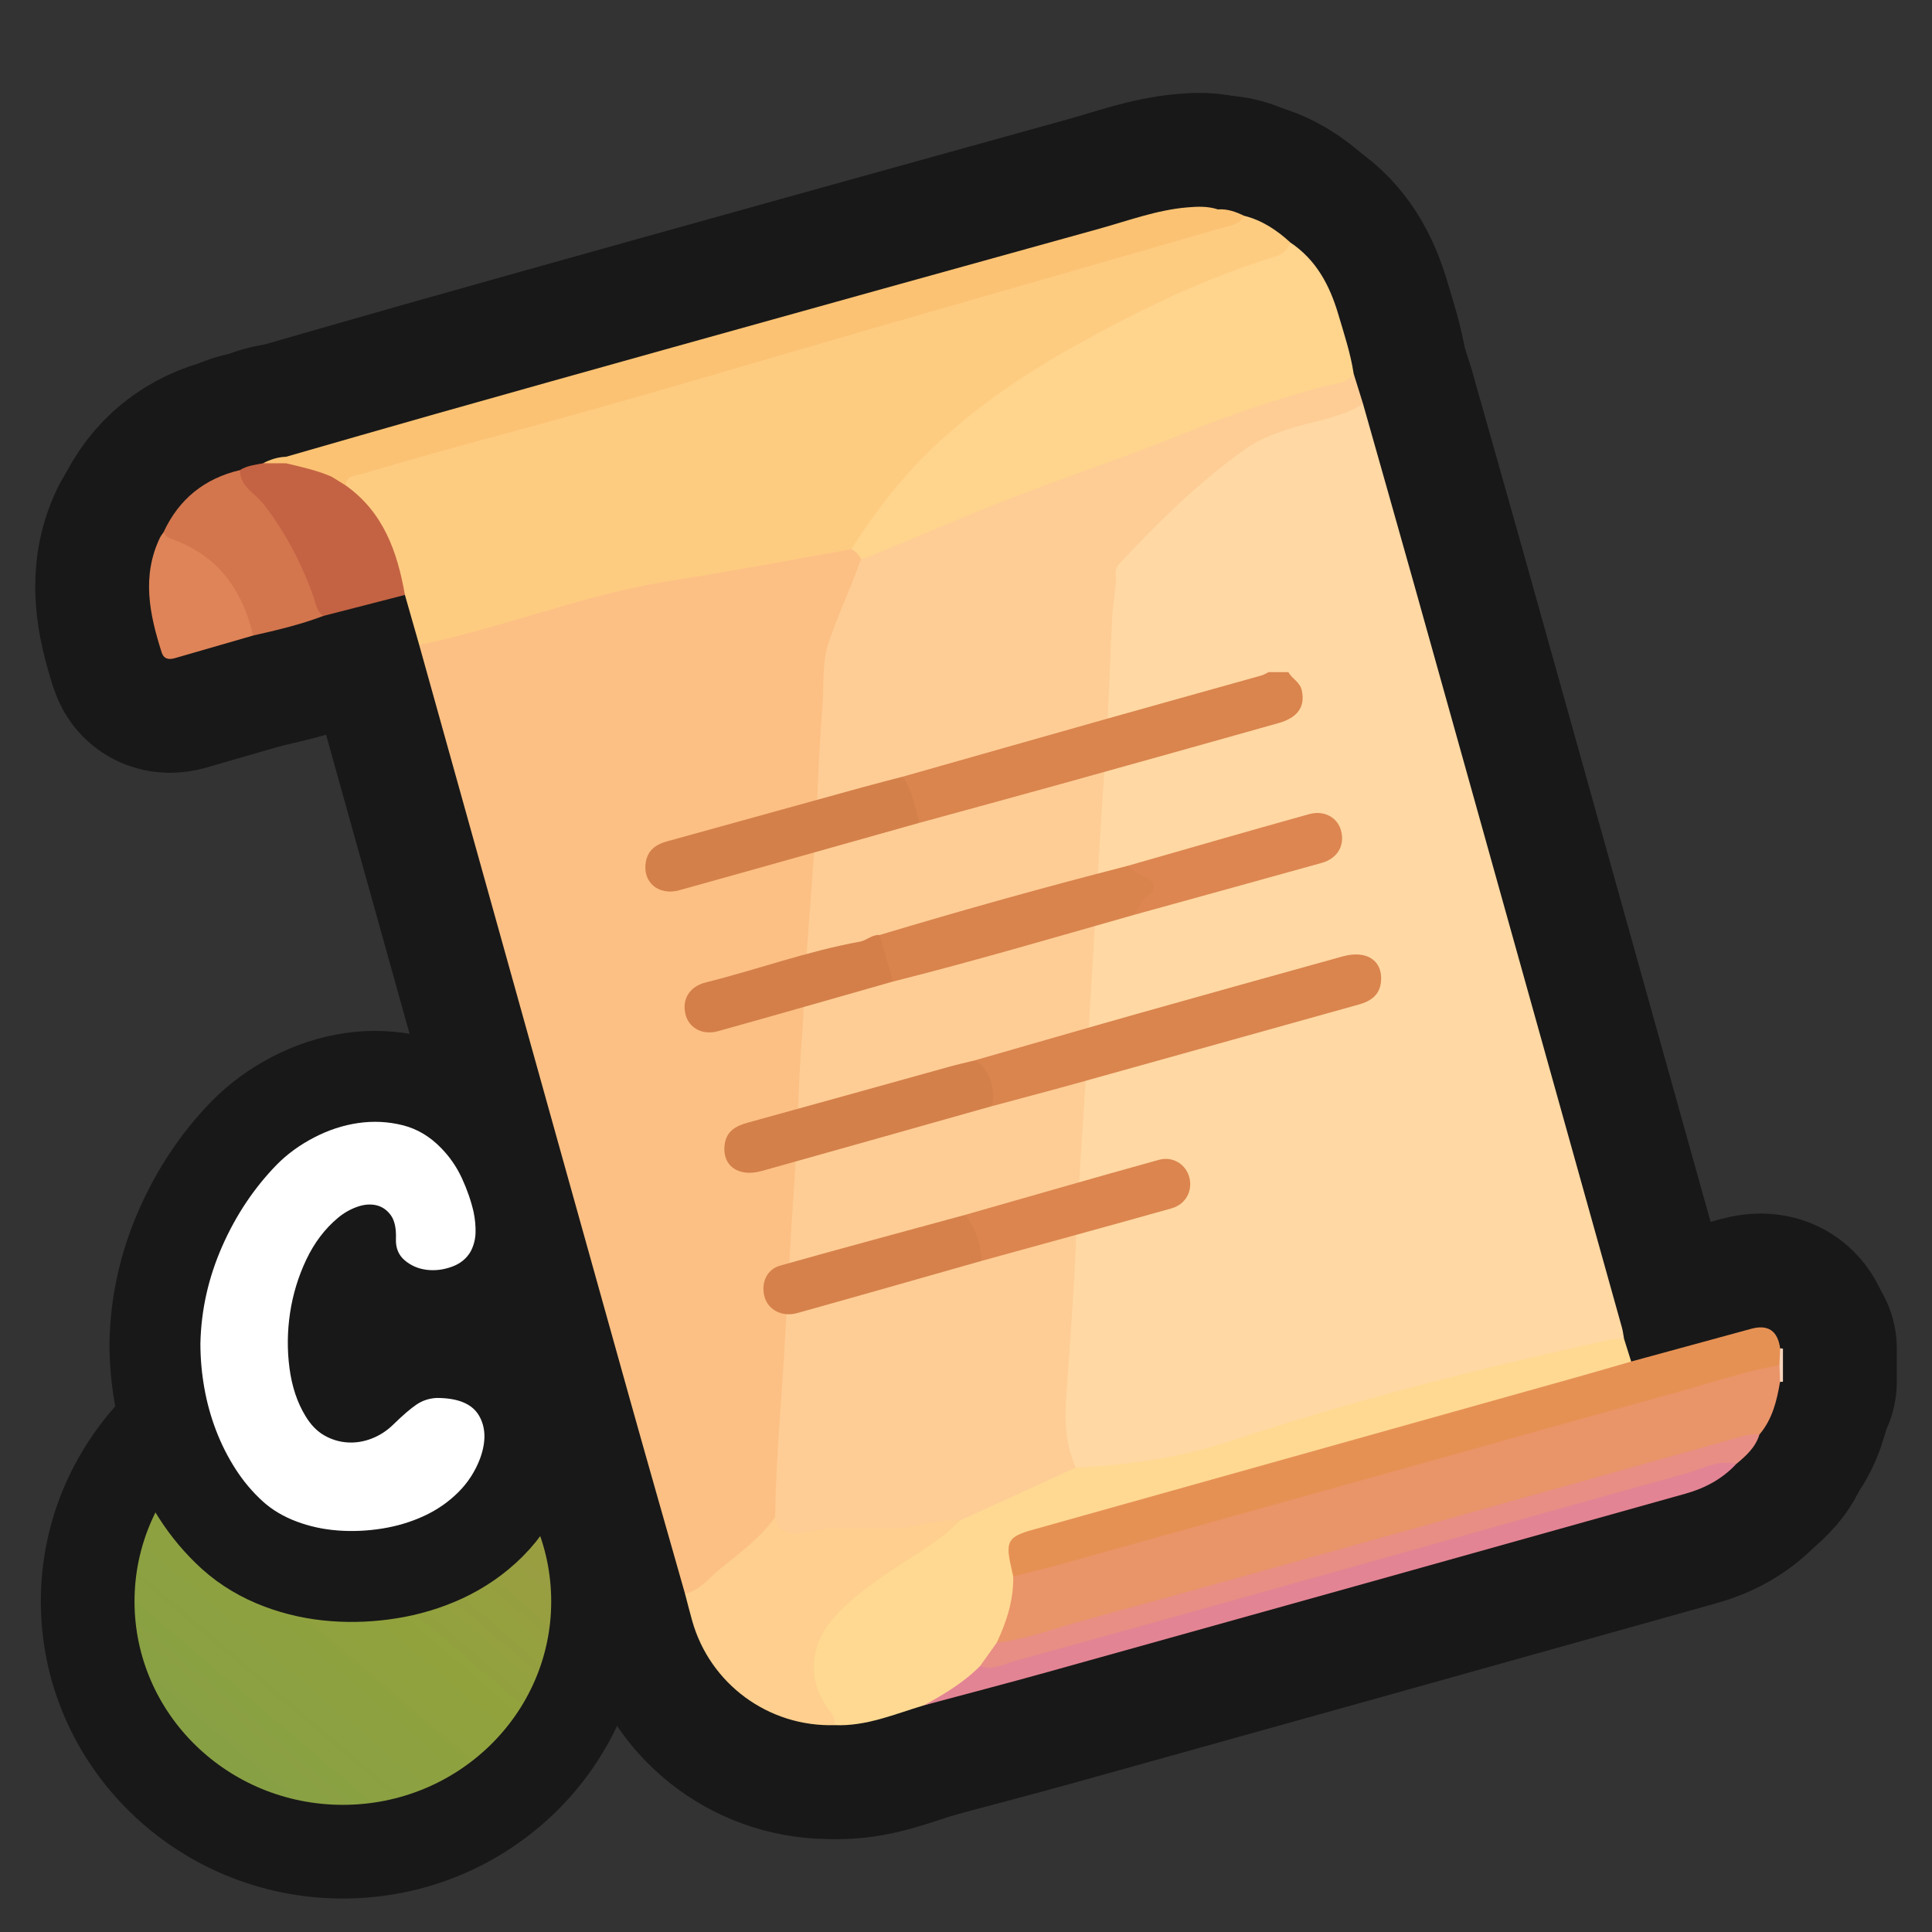 <?xml version="1.0" encoding="UTF-8"?>
<svg xmlns="http://www.w3.org/2000/svg" xmlns:xlink="http://www.w3.org/1999/xlink" viewBox="0 0 280 280">
  <rect x="0" y="0" width="280" height="280" fill="#333333" stroke="none"/>
  <defs>
    <linearGradient id="C4" x1="9.129" y1="279.615" x2="96.099" y2="177.714" gradientUnits="userSpaceOnUse">
      <stop offset="0" stop-color="#7e9e4c"/>
      <stop offset=".488" stop-color="#91a23d"/>
      <stop offset=".713" stop-color="#9d9c43"/>
      <stop offset="1" stop-color="#b4924e"/>
    </linearGradient>
  </defs>
  <g id="Genral_2" data-name="Genral 2">
    <a xlink:href="https://www.notion.so/dmmnotes/semantic-thought-2477648bf2934c578347c35b7291e8b9?pvs=4">
      <g>
        <g>
          <path d="M257.996,195.426c.137-.019.271-.008.403.033v4.788c-.141.014-.281.024-.422.031-.77-.654-.705-1.553-.721-2.43.01-.879-.051-1.782.74-2.422Z" fill="none" stroke="#181818" stroke-linecap="round" stroke-linejoin="round" stroke-width="33"/>
          <path d="M197.54,58.525c2.485,8.779,4.988,17.554,7.451,26.339,4.972,17.73,9.922,35.467,14.881,53.2,5.066,18.116,10.134,36.231,15.193,54.349.147.527.205,1.079.304,1.619-1.413,1.04-3.14,1.12-4.756,1.467-18.429,3.953-36.603,8.839-54.498,14.76-5.648,1.869-11.568,2.255-17.406,3.061-1.01.139-2.084.117-3.004-.528-1.427-1.675-1.764-3.721-1.891-5.805-.322-5.271.294-10.517.649-15.758.253-3.733.441-7.476.681-11.208.653-10.173,1.29-20.35,1.87-30.527.376-6.6.727-13.205,1.132-19.802.566-9.221,1.064-18.447,1.722-27.664.397-5.56.819-11.133.961-16.695.091-3.546,2.207-5.481,4.22-7.678,4.758-5.193,10.224-9.581,15.859-13.771.907-.675,1.86-1.226,2.933-1.581,4.238-1.402,8.665-2.189,12.794-3.949.302-.129.625-.005.904.172Z" fill="none" stroke="#181818" stroke-linecap="round" stroke-linejoin="round" stroke-width="33"/>
          <path d="M197.54,58.525c-3.34,2.128-7.287,2.495-10.942,3.697-2.2.723-4.21,1.504-6.151,2.881-6.627,4.703-12.354,10.347-17.885,16.232-.441.469-.934.925-.879,1.63.163,2.083-.37,4.107-.479,6.162-.368,6.897-.513,13.808-1.018,20.693-.575,7.832-.975,15.671-1.459,23.506-.489,7.915-.93,15.833-1.419,23.748-.498,8.074-1.093,16.14-1.434,24.226-.307,7.285-.923,14.556-1.391,21.834-.211,3.287.058,6.508,1.432,9.561.146.759-.468.954-.944,1.167-5.086,2.267-10.198,4.476-15.2,6.926-.283.139-.617.15-.937.184-4.335.588-8.655,1.322-13.043,1.348-3.246.019-6.473-.051-9.726.375-2.516.33-3.75-.814-4.401-2.996-.111-7.891.731-15.735,1.197-23.596.203-3.415.398-6.833.599-10.247.604-10.246,1.327-20.487,1.867-30.735.494-9.377,1.06-18.752,1.627-28.123.558-9.211,1.224-18.424,1.663-27.637.315-6.618,2.813-12.335,5.6-18.067.834-1.054,2.081-1.414,3.25-1.906,10.198-4.295,20.467-8.429,30.822-12.313,12.199-4.577,24.241-9.659,36.957-12.759.311-.076.619-.146.94-.145.452,1.451.903,2.902,1.355,4.354Z" fill="none" stroke="#181818" stroke-linecap="round" stroke-linejoin="round" stroke-width="33"/>
          <path d="M124.794,81.039c-1.438,4.028-3.268,7.898-4.657,11.959-1.042,3.048-.689,6.148-.927,9.168-.328,4.171-.542,8.394-.722,12.594-.38,8.855-1.21,17.69-1.804,26.537-.196,2.926-.185,5.854-.432,8.79-.571,6.792-.596,13.628-1.072,20.43-.58,8.303-1.002,16.612-1.489,24.918-.478,8.147-1.244,16.278-1.352,24.446-.422,1.392-1.209,2.486-2.314,3.475-2.544,2.276-5.229,4.379-7.821,6.593-.79.674-1.629,1.639-2.934,1.005-2.664-9.389-5.356-18.77-7.988-28.167-6.257-22.347-12.486-44.702-18.727-67.054-3.932-14.084-7.865-28.167-11.797-42.251.581-.747,1.445-.942,2.291-1.172,8.526-2.313,17.028-4.712,25.532-7.105,6.758-1.902,13.755-2.535,20.628-3.827,4.607-.866,9.208-1.814,13.89-2.255.983.267,1.837.653,1.694,1.915Z" fill="none" stroke="#181818" stroke-linecap="round" stroke-linejoin="round" stroke-width="33"/>
          <path d="M123.351,79.596c-8.621,1.518-17.22,3.181-25.868,4.518-11.463,1.772-22.28,5.953-33.492,8.643-1.073.257-2.154.485-3.231.726-.692-2.42-1.384-4.841-2.076-7.261-1.136-1.163-1.23-2.757-1.595-4.19-1.036-4.069-2.982-7.528-6.221-10.234-.49-.409-.938-.871-1.069-1.543.148-1.82,1.704-1.948,2.938-2.301,6.198-1.771,12.41-3.499,18.627-5.204,19.572-5.367,39.033-11.114,58.5-16.843,15.428-4.54,30.895-8.943,46.367-13.329,1.381-.392,2.698-.974,4.097-1.299,2.6.648,4.741,2.089,6.686,3.868.319,1.583-.764,2.239-1.944,2.512-5.324,1.232-10.228,3.62-15.108,5.883-4.655,2.159-9.355,4.302-13.805,6.951-4.031,2.399-8.068,4.757-11.869,7.513-6.742,4.889-12.697,10.552-17.455,17.427-1.03,1.488-1.799,3.212-3.48,4.162Z" fill="none" stroke="#181818" stroke-linecap="round" stroke-linejoin="round" stroke-width="33"/>
          <path d="M123.351,79.596c3.699-5.729,7.796-11.065,12.903-15.71,5.831-5.303,12.198-9.66,19.052-13.493,9.478-5.301,19.163-10.069,29.577-13.23,1.152-.35,1.716-1.033,2.13-2.016,3.735,2.499,5.697,6.197,6.928,10.357.847,2.861,1.797,5.7,2.243,8.667-1.074,1.587-2.952,1.435-4.464,1.853-6.882,1.903-13.617,4.143-20.24,6.849-8.044,3.287-16.327,5.984-24.431,9.132-7.095,2.757-14.084,5.787-21.124,8.689-.363.15-.754.23-1.132.343-.315-.647-.796-1.128-1.443-1.442Z" fill="none" stroke="#181818" stroke-linecap="round" stroke-linejoin="round" stroke-width="33"/>
          <path d="M139.154,220.356c5.587-2.554,11.175-5.108,16.762-7.661,7.705-.36,15.271-1.45,22.629-3.904,18.006-6.006,36.401-10.573,54.92-14.669.612-.135,1.269-.064,1.905-.09.344,1.097.688,2.194,1.033,3.29-.568,1.345-1.925,1.324-3.018,1.63-14.293,3.999-28.588,7.987-42.879,11.992-13.292,3.725-26.598,7.4-39.89,11.129-3.896,1.093-3.966,1.261-3.289,5.378.052.315.094.631.113.95.18,3.433-.872,6.57-2.316,9.612-.804,1.32-1.673,2.595-2.782,3.687-2.297,2.627-5.105,4.464-8.459,5.454-4.238,1.273-8.361,3.064-12.925,2.866-1.698-2.224-3.186-4.489-3.496-7.428-.493-4.67,1.914-7.867,5.057-10.746,3.48-3.187,7.595-5.494,11.479-8.117,1.7-1.148,3.169-2.66,5.155-3.373Z" fill="none" stroke="#181818" stroke-linecap="round" stroke-linejoin="round" stroke-width="33"/>
          <path d="M144.457,238.067c1.428-3.037,2.454-6.173,2.384-9.582.752-.793,1.764-1.066,2.762-1.342,26.597-7.364,53.164-14.839,79.751-22.241,8.453-2.353,16.903-4.714,25.354-7.074,1.054-.294,2.128-.841,3.184.017.028.811.057,1.622.085,2.433-.467,2.746-1.114,5.422-2.985,7.618-1.936,1.212-4.206,1.407-6.331,2.006-33.428,9.415-66.891,18.705-100.334,28.066-1.248.349-2.556,1.109-3.869.1Z" fill="none" stroke="#181818" stroke-linecap="round" stroke-linejoin="round" stroke-width="33"/>
          <path d="M257.891,197.845c-4.851.868-9.514,2.453-14.247,3.765-14.38,3.986-28.746,8.02-43.118,12.035-15.518,4.335-31.034,8.675-46.556,12.997-2.364.658-4.752,1.231-7.129,1.844-.119-.54-.24-1.081-.357-1.621-.765-3.514-.318-4.179,3.191-5.162,26.398-7.393,52.791-14.8,79.184-22.208,2.519-.707,5.028-1.447,7.542-2.171,5.796-1.581,11.592-3.165,17.389-4.743q3.679-1.002,4.205,2.847c-.035.806-.07,1.613-.104,2.419Z" fill="none" stroke="#181818" stroke-linecap="round" stroke-linejoin="round" stroke-width="33"/>
          <path d="M41.465,66.197c7.215-2.069,14.424-4.161,21.647-6.203,11.097-3.137,22.199-6.254,33.307-9.352,20.957-5.845,41.915-11.689,62.884-17.491,4.203-1.163,8.315-2.711,12.719-3.091,1.527-.132,3.015-.199,4.486.289.457,2.061-1.186,2.333-2.471,2.733-3.42,1.065-6.895,1.944-10.331,2.963-11.586,3.435-23.207,6.753-34.788,10.21-18.049,5.387-36.07,10.872-54.261,15.784-7.68,2.074-15.343,4.232-22.991,6.436-1.144.33-2.129,1.136-3.384,1.1-2.327-.68-4.764-1.037-6.904-2.291-.197-.38-.198-.745.086-1.087Z" fill="none" stroke="#181818" stroke-linecap="round" stroke-linejoin="round" stroke-width="33"/>
          <path d="M139.154,220.356c-3.092,3.148-6.984,5.197-10.571,7.661-2.944,2.024-5.8,4.093-8.11,6.896-2.966,3.599-3.375,8.247-.865,12.146.584.908,1.523,1.693,1.35,2.961-9.567.286-18.076-5.956-20.652-15.16-.363-1.297-.69-2.603-1.034-3.905,2.177-.419,3.414-2.229,4.983-3.496,2.873-2.321,5.886-4.525,8.085-7.577.353,2.689,2.901,2.485,4.188,2.186,4.886-1.135,9.804-.047,14.678-.69,2.644-.349,5.236-1.198,7.947-1.021Z" fill="none" stroke="#181818" stroke-linecap="round" stroke-linejoin="round" stroke-width="33"/>
          <path d="M144.457,238.067c4.36-.509,8.45-2.099,12.644-3.244,15.679-4.282,31.324-8.69,46.976-13.071,15.5-4.339,30.993-8.703,46.491-13.052,1.448-.406,2.879-.921,4.424-.803-.567,1.862-1.933,3.096-3.366,4.277-12.745,3.521-25.46,7.147-38.199,10.689-22.261,6.19-44.511,12.419-66.77,18.618-1.439.401-3.098,1.686-4.605-.04.802-1.124,1.604-2.248,2.405-3.372Z" fill="none" stroke="#181818" stroke-linecap="round" stroke-linejoin="round" stroke-width="33"/>
          <path d="M142.052,241.44c1.896.707,3.575-.326,5.266-.791,15.765-4.335,31.508-8.75,47.252-13.164,16.585-4.65,33.152-9.366,49.758-13.94,2.367-.652,4.654-2.072,7.298-1.37-2.007,2.161-4.539,3.509-7.311,4.287-30.824,8.652-61.659,17.265-92.498,25.865-5.963,1.663-11.955,3.221-17.933,4.828,2.933-1.605,5.795-3.311,8.169-5.714Z" fill="none" stroke="#181818" stroke-linecap="round" stroke-linejoin="round" stroke-width="33"/>
          <path d="M41.465,67.142c2.243.538,4.501,1.024,6.628,1.956.815.193,1.561.497,2.02,1.26,5.461,3.882,7.48,9.622,8.571,15.863-3.939,1.015-7.878,2.029-11.818,3.044-1.334.083-1.46-1.046-1.734-1.871-2.086-6.289-5.285-11.909-9.832-16.752-.648-.69-1.335-1.466-.537-2.51,1.022-.651,2.207-.756,3.352-.992,1.117-.199,2.233-.677,3.35.002Z" fill="none" stroke="#181818" stroke-linecap="round" stroke-linejoin="round" stroke-width="33"/>
          <path d="M34.763,68.133c.021,2.396,2.222,3.374,3.427,4.923,3.163,4.065,5.468,8.504,7.2,13.306.366,1.015.423,2.224,1.476,2.903-3.307,1.256-6.737,2.067-10.179,2.841-1.125-1.207-1.297-2.867-2.026-4.269-2.124-4.085-4.96-7.358-9.421-8.985-.76-.277-1.786-.47-1.538-1.717,2.221-4.801,5.922-7.784,11.06-9.002Z" fill="none" stroke="#181818" stroke-linecap="round" stroke-linejoin="round" stroke-width="33"/>
          <path d="M23.703,77.135c.299.761.99.901,1.669,1.162,6.383,2.452,9.805,7.354,11.316,13.809-3.786,1.096-7.571,2.196-11.36,3.283-.853.245-1.589.139-1.902-.846-1.757-5.522-2.923-11.054-.233-16.637.133-.275.339-.515.511-.772Z" fill="none" stroke="#181818" stroke-linecap="round" stroke-linejoin="round" stroke-width="33"/>
          <path d="M50.112,70.359c-.673-.42-1.346-.84-2.02-1.26,15.664-4.396,31.369-8.652,46.977-13.238,10.036-2.949,20.03-6.069,30.051-9.067,11.085-3.317,22.079-6.964,33.314-9.791,5.379-1.354,10.653-3.125,15.984-4.676,1.07-.311,1.935-.744,2.089-1.977,1.375-.109,2.611.355,3.819.93-.7,1.293-2.084,1.424-3.259,1.764-16.377,4.74-32.773,9.412-49.154,14.14-18.893,5.454-37.718,11.14-56.719,16.218-6.281,1.679-12.531,3.472-18.772,5.293-.884.258-2.206.199-2.311,1.663Z" fill="none" stroke="#181818" stroke-linecap="round" stroke-linejoin="round" stroke-width="33"/>
          <path d="M41.465,67.142c-1.117-0-2.233-.001-3.35-.001,1.051-.547,2.156-.904,3.35-.944-0.0.315-0.0.63-0.0.945Z" fill="none" stroke="#181818" stroke-linecap="round" stroke-linejoin="round" stroke-width="33"/>
          <g>
            <path d="M186.728,97.411c.502.969,1.659,1.414,1.928,2.612.53,2.362-.522,3.973-3.395,4.782-10.457,2.947-20.919,5.875-31.386,8.785-6.872,1.911-13.757,3.778-20.636,5.664-1.447-1.997-2.053-4.299-2.429-6.684,9.953-2.825,19.904-5.661,29.861-8.471,7.38-2.083,14.77-4.129,22.152-6.204.363-.102.694-.32,1.04-.484.955 0,1.91 0,2.865 0Z" fill="none" stroke="#181818" stroke-linecap="round" stroke-linejoin="round" stroke-width="33"/>
            <path d="M141.282,153.673c8.07-2.314,16.132-4.654,24.211-6.935,9.693-2.737,19.398-5.43,29.102-8.129,3.458-.962,5.822.591,5.552,3.624-.174,1.958-1.448,2.856-3.203,3.345-13.676,3.81-27.345,7.646-41.022,11.453-4.044,1.126-8.105,2.187-12.159,3.278-.586-2.302-.721-4.772-2.481-6.635Z" fill="none" stroke="#181818" stroke-linecap="round" stroke-linejoin="round" stroke-width="33"/>
            <path d="M130.81,112.569c1.442,1.999,1.769,4.402,2.429,6.684-11.587,3.258-23.169,6.538-34.766,9.76-3.074.854-5.416-1.2-4.868-4.138.318-1.706,1.496-2.507,3.066-2.94,9.476-2.614,18.948-5.247,28.423-7.863,1.899-.524,3.81-1.004,5.715-1.504Z" fill="none" stroke="#181818" stroke-linecap="round" stroke-linejoin="round" stroke-width="33"/>
            <path d="M141.282,153.673c1.909.909,3.162,4.26,2.481,6.635-11.116,3.136-22.227,6.288-33.35,9.396-3.401.95-5.771-.747-5.398-3.78.24-1.951,1.577-2.734,3.331-3.215,9.771-2.681,19.526-5.419,29.289-8.127,1.207-.335,2.431-.607,3.647-.908Z" fill="none" stroke="#181818" stroke-linecap="round" stroke-linejoin="round" stroke-width="33"/>
            <path d="M164.301,132.602c-11.605,3.292-23.176,6.709-34.878,9.65-1.744-1.934-2.152-4.251-1.934-6.747,11.863-3.559,23.787-6.903,35.786-9.976,1.29-.147,2.255.668,3.232,1.248,1.325.788,1.492,2.378.371,3.407-.868.797-1.477,1.873-2.577,2.418Z" fill="none" stroke="#181818" stroke-linecap="round" stroke-linejoin="round" stroke-width="33"/>
            <path d="M139.899,176.06c9.351-2.667,18.69-5.375,28.062-7.968,2.072-.573,3.968.713,4.421,2.602.469,1.952-.549,3.857-2.618,4.438-9.139,2.569-18.298,5.067-27.45,7.59-1.102-2.114-1.856-4.353-2.415-6.663Z" fill="none" stroke="#181818" stroke-linecap="round" stroke-linejoin="round" stroke-width="33"/>
            <path d="M139.899,176.06c1.558,1.948,2.185,4.234,2.415,6.663-8.932,2.534-17.856,5.095-26.8,7.584-2.14.596-4.112-.445-4.669-2.225-.627-2.003.202-4.09,2.205-4.656,8.931-2.522,17.896-4.922,26.849-7.366Z" fill="none" stroke="#181818" stroke-linecap="round" stroke-linejoin="round" stroke-width="33"/>
            <path d="M164.301,132.602c.723-.973.949-2.183,2.234-2.912,1.266-.719.618-2.175-.457-2.517-1.125-.358-1.844-1.154-2.804-1.644,8.823-2.523,17.635-5.083,26.476-7.542,2.168-.603,4.079.509,4.589,2.334.608,2.178-.464,4.09-2.8,4.742-9.073,2.535-18.158,5.029-27.238,7.539Z" fill="none" stroke="#181818" stroke-linecap="round" stroke-linejoin="round" stroke-width="33"/>
            <path d="M127.488,135.505c.645,2.249,1.289,4.498,1.934,6.747-8.45,2.404-16.892,4.838-25.356,7.193-2.269.631-4.21-.461-4.71-2.404-.557-2.159.525-4.06,2.92-4.658,7.482-1.867,14.748-4.54,22.363-5.916.961-.174,1.756-1.045,2.85-.963Z" fill="none" stroke="#181818" stroke-linecap="round" stroke-linejoin="round" stroke-width="33"/>
          </g>
        </g>
        <g>
          <path d="M257.996,195.426c.137-.019.271-.008.403.033v4.788c-.141.014-.281.024-.422.031-.77-.654-.705-1.553-.721-2.43.01-.879-.051-1.782.74-2.422Z" fill="#f6d4bc" stroke-width="0"/>
          <path d="M197.54,58.525c2.485,8.779,4.988,17.554,7.451,26.339,4.972,17.73,9.922,35.467,14.881,53.2,5.066,18.116,10.134,36.231,15.193,54.349.147.527.205,1.079.304,1.619-1.413,1.04-3.14,1.12-4.756,1.467-18.429,3.953-36.603,8.839-54.498,14.76-5.648,1.869-11.568,2.255-17.406,3.061-1.01.139-2.084.117-3.004-.528-1.427-1.675-1.764-3.721-1.891-5.805-.322-5.271.294-10.517.649-15.758.253-3.733.441-7.476.681-11.208.653-10.173,1.29-20.35,1.87-30.527.376-6.6.727-13.205,1.132-19.802.566-9.221,1.064-18.447,1.722-27.664.397-5.56.819-11.133.961-16.695.091-3.546,2.207-5.481,4.22-7.678,4.758-5.193,10.224-9.581,15.859-13.771.907-.675,1.86-1.226,2.933-1.581,4.238-1.402,8.665-2.189,12.794-3.949.302-.129.625-.005.904.172Z" fill="#ffd8a3" stroke-width="0"/>
          <path d="M197.54,58.525c-3.34,2.128-7.287,2.495-10.942,3.697-2.2.723-4.21,1.504-6.151,2.881-6.627,4.703-12.354,10.347-17.885,16.232-.441.469-.934.925-.879,1.63.163,2.083-.37,4.107-.479,6.162-.368,6.897-.513,13.808-1.018,20.693-.575,7.832-.975,15.671-1.459,23.506-.489,7.915-.93,15.833-1.419,23.748-.498,8.074-1.093,16.14-1.434,24.226-.307,7.285-.923,14.556-1.391,21.834-.211,3.287.058,6.508,1.432,9.561.146.759-.468.954-.944,1.167-5.086,2.267-10.198,4.476-15.2,6.926-.283.139-.617.15-.937.184-4.335.588-8.655,1.322-13.043,1.348-3.246.019-6.473-.051-9.726.375-2.516.33-3.75-.814-4.401-2.996-.111-7.891.731-15.735,1.197-23.596.203-3.415.398-6.833.599-10.247.604-10.246,1.327-20.487,1.867-30.735.494-9.377,1.06-18.752,1.627-28.123.558-9.211,1.224-18.424,1.663-27.637.315-6.618,2.813-12.335,5.6-18.067.834-1.054,2.081-1.414,3.25-1.906,10.198-4.295,20.467-8.429,30.822-12.313,12.199-4.577,24.241-9.659,36.957-12.759.311-.076.619-.146.94-.145.452,1.451.903,2.902,1.355,4.354Z" fill="#fecd95" stroke-width="0"/>
          <path d="M124.794,81.039c-1.438,4.028-3.268,7.898-4.657,11.959-1.042,3.048-.689,6.148-.927,9.168-.328,4.171-.542,8.394-.722,12.594-.38,8.855-1.21,17.69-1.804,26.537-.196,2.926-.185,5.854-.432,8.79-.571,6.792-.596,13.628-1.072,20.43-.58,8.303-1.002,16.612-1.489,24.918-.478,8.147-1.244,16.278-1.352,24.446-.422,1.392-1.209,2.486-2.314,3.475-2.544,2.276-5.229,4.379-7.821,6.593-.79.674-1.629,1.639-2.934,1.005-2.664-9.389-5.356-18.77-7.988-28.167-6.257-22.347-12.486-44.702-18.727-67.054-3.932-14.084-7.865-28.167-11.797-42.251.581-.747,1.445-.942,2.291-1.172,8.526-2.313,17.028-4.712,25.532-7.105,6.758-1.902,13.755-2.535,20.628-3.827,4.607-.866,9.208-1.814,13.89-2.255.983.267,1.837.653,1.694,1.915Z" fill="#fcc084" stroke-width="0"/>
          <path d="M123.351,79.596c-8.621,1.518-17.22,3.181-25.868,4.518-11.463,1.772-22.28,5.953-33.492,8.643-1.073.257-2.154.485-3.231.726-.692-2.42-1.384-4.841-2.076-7.261-1.136-1.163-1.23-2.757-1.595-4.19-1.036-4.069-2.982-7.528-6.221-10.234-.49-.409-.938-.871-1.069-1.543.148-1.82,1.704-1.948,2.938-2.301,6.198-1.771,12.41-3.499,18.627-5.204,19.572-5.367,39.033-11.114,58.5-16.843,15.428-4.54,30.895-8.943,46.367-13.329,1.381-.392,2.698-.974,4.097-1.299,2.6.648,4.741,2.089,6.686,3.868.319,1.583-.764,2.239-1.944,2.512-5.324,1.232-10.228,3.62-15.108,5.883-4.655,2.159-9.355,4.302-13.805,6.951-4.031,2.399-8.068,4.757-11.869,7.513-6.742,4.889-12.697,10.552-17.455,17.427-1.03,1.488-1.799,3.212-3.48,4.162Z" fill="#fecc81" stroke-width="0"/>
          <path d="M123.351,79.596c3.699-5.729,7.796-11.065,12.903-15.71,5.831-5.303,12.198-9.66,19.052-13.493,9.478-5.301,19.163-10.069,29.577-13.23,1.152-.35,1.716-1.033,2.13-2.016,3.735,2.499,5.697,6.197,6.928,10.357.847,2.861,1.797,5.7,2.243,8.667-1.074,1.587-2.952,1.435-4.464,1.853-6.882,1.903-13.617,4.143-20.24,6.849-8.044,3.287-16.327,5.984-24.431,9.132-7.095,2.757-14.084,5.787-21.124,8.689-.363.15-.754.23-1.132.343-.315-.647-.796-1.128-1.443-1.442Z" fill="#ffd48d" stroke-width="0"/>
          <path d="M139.154,220.356c5.587-2.554,11.175-5.108,16.762-7.661,7.705-.36,15.271-1.45,22.629-3.904,18.006-6.006,36.401-10.573,54.92-14.669.612-.135,1.269-.064,1.905-.09.344,1.097.688,2.194,1.033,3.29-.568,1.345-1.925,1.324-3.018,1.63-14.293,3.999-28.588,7.987-42.879,11.992-13.292,3.725-26.598,7.4-39.89,11.129-3.896,1.093-3.966,1.261-3.289,5.378.052.315.094.631.113.95.18,3.433-.872,6.57-2.316,9.612-.804,1.32-1.673,2.595-2.782,3.687-2.297,2.627-5.105,4.464-8.459,5.454-4.238,1.273-8.361,3.064-12.925,2.866-1.698-2.224-3.186-4.489-3.496-7.428-.493-4.67,1.914-7.867,5.057-10.746,3.48-3.187,7.595-5.494,11.479-8.117,1.7-1.148,3.169-2.66,5.155-3.373Z" fill="#ffd992" stroke-width="0"/>
          <path d="M144.457,238.067c1.428-3.037,2.454-6.173,2.384-9.582.752-.793,1.764-1.066,2.762-1.342,26.597-7.364,53.164-14.839,79.751-22.241,8.453-2.353,16.903-4.714,25.354-7.074,1.054-.294,2.128-.841,3.184.017.028.811.057,1.622.085,2.433-.467,2.746-1.114,5.422-2.985,7.618-1.936,1.212-4.206,1.407-6.331,2.006-33.428,9.415-66.891,18.705-100.334,28.066-1.248.349-2.556,1.109-3.869.1Z" fill="#ea9469" stroke-width="0"/>
          <path d="M257.891,197.845c-4.851.868-9.514,2.453-14.247,3.765-14.38,3.986-28.746,8.02-43.118,12.035-15.518,4.335-31.034,8.675-46.556,12.997-2.364.658-4.752,1.231-7.129,1.844-.119-.54-.24-1.081-.357-1.621-.765-3.514-.318-4.179,3.191-5.162,26.398-7.393,52.791-14.8,79.184-22.208,2.519-.707,5.028-1.447,7.542-2.171,5.796-1.581,11.592-3.165,17.389-4.743q3.679-1.002,4.205,2.847c-.035.806-.07,1.613-.104,2.419Z" fill="#e69154" stroke-width="0"/>
          <path d="M41.465,66.197c7.215-2.069,14.424-4.161,21.647-6.203,11.097-3.137,22.199-6.254,33.307-9.352,20.957-5.845,41.915-11.689,62.884-17.491,4.203-1.163,8.315-2.711,12.719-3.091,1.527-.132,3.015-.199,4.486.289.457,2.061-1.186,2.333-2.471,2.733-3.42,1.065-6.895,1.944-10.331,2.963-11.586,3.435-23.207,6.753-34.788,10.21-18.049,5.387-36.07,10.872-54.261,15.784-7.68,2.074-15.343,4.232-22.991,6.436-1.144.33-2.129,1.136-3.384,1.1-2.327-.68-4.764-1.037-6.904-2.291-.197-.38-.198-.745.086-1.087Z" fill="#fbc273" stroke-width="0"/>
          <path d="M139.154,220.356c-3.092,3.148-6.984,5.197-10.571,7.661-2.944,2.024-5.8,4.093-8.11,6.896-2.966,3.599-3.375,8.247-.865,12.146.584.908,1.523,1.693,1.35,2.961-9.567.286-18.076-5.956-20.652-15.16-.363-1.297-.69-2.603-1.034-3.905,2.177-.419,3.414-2.229,4.983-3.496,2.873-2.321,5.886-4.525,8.085-7.577.353,2.689,2.901,2.485,4.188,2.186,4.886-1.135,9.804-.047,14.678-.69,2.644-.349,5.236-1.198,7.947-1.021Z" fill="#fecf8e" stroke-width="0"/>
          <path d="M144.457,238.067c4.36-.509,8.45-2.099,12.644-3.244,15.679-4.282,31.324-8.69,46.976-13.071,15.5-4.339,30.993-8.703,46.491-13.052,1.448-.406,2.879-.921,4.424-.803-.567,1.862-1.933,3.096-3.366,4.277-12.745,3.521-25.46,7.147-38.199,10.689-22.261,6.19-44.511,12.419-66.77,18.618-1.439.401-3.098,1.686-4.605-.04.802-1.124,1.604-2.248,2.405-3.372Z" fill="#e88e84" stroke-width="0"/>
          <path d="M142.052,241.44c1.896.707,3.575-.326,5.266-.791,15.765-4.335,31.508-8.75,47.252-13.164,16.585-4.65,33.152-9.366,49.758-13.94,2.367-.652,4.654-2.072,7.298-1.37-2.007,2.161-4.539,3.509-7.311,4.287-30.824,8.652-61.659,17.265-92.498,25.865-5.963,1.663-11.955,3.221-17.933,4.828,2.933-1.605,5.795-3.311,8.169-5.714Z" fill="#e38494" stroke-width="0"/>
          <path d="M41.465,67.142c2.243.538,4.501,1.024,6.628,1.956.815.193,1.561.497,2.02,1.26,5.461,3.882,7.48,9.622,8.571,15.863-3.939,1.015-7.878,2.029-11.818,3.044-1.334.083-1.46-1.046-1.734-1.871-2.086-6.289-5.285-11.909-9.832-16.752-.648-.69-1.335-1.466-.537-2.51,1.022-.651,2.207-.756,3.352-.992,1.117-.199,2.233-.677,3.35.002Z" fill="#c46343" stroke-width="0"/>
          <path d="M34.763,68.133c.021,2.396,2.222,3.374,3.427,4.923,3.163,4.065,5.468,8.504,7.2,13.306.366,1.015.423,2.224,1.476,2.903-3.307,1.256-6.737,2.067-10.179,2.841-1.125-1.207-1.297-2.867-2.026-4.269-2.124-4.085-4.96-7.358-9.421-8.985-.76-.277-1.786-.47-1.538-1.717,2.221-4.801,5.922-7.784,11.06-9.002Z" fill="#d3764e" stroke-width="0"/>
          <path d="M23.703,77.135c.299.761.99.901,1.669,1.162,6.383,2.452,9.805,7.354,11.316,13.809-3.786,1.096-7.571,2.196-11.36,3.283-.853.245-1.589.139-1.902-.846-1.757-5.522-2.923-11.054-.233-16.637.133-.275.339-.515.511-.772Z" fill="#df8458" stroke-width="0"/>
          <path d="M50.112,70.359c-.673-.42-1.346-.84-2.02-1.26,15.664-4.396,31.369-8.652,46.977-13.238,10.036-2.949,20.03-6.069,30.051-9.067,11.085-3.317,22.079-6.964,33.314-9.791,5.379-1.354,10.653-3.125,15.984-4.676,1.07-.311,1.935-.744,2.089-1.977,1.375-.109,2.611.355,3.819.93-.7,1.293-2.084,1.424-3.259,1.764-16.377,4.74-32.773,9.412-49.154,14.14-18.893,5.454-37.718,11.14-56.719,16.218-6.281,1.679-12.531,3.472-18.772,5.293-.884.258-2.206.199-2.311,1.663Z" fill="#fbc274" stroke-width="0"/>
          <path d="M41.465,67.142c-1.117-0-2.233-.001-3.35-.001,1.051-.547,2.156-.904,3.35-.944-0.0.315-0.0.63-0.0.945Z" fill="#fbc274" stroke-width="0"/>
          <g>
            <path d="M186.728,97.411c.502.969,1.659,1.414,1.928,2.612.53,2.362-.522,3.973-3.395,4.782-10.457,2.947-20.919,5.875-31.386,8.785-6.872,1.911-13.757,3.778-20.636,5.664-1.447-1.997-2.053-4.299-2.429-6.684,9.953-2.825,19.904-5.661,29.861-8.471,7.38-2.083,14.77-4.129,22.152-6.204.363-.102.694-.32,1.04-.484.955 0,1.91 0,2.865 0Z" fill="#da844e" stroke-width="0"/>
            <path d="M141.282,153.673c8.07-2.314,16.132-4.654,24.211-6.935,9.693-2.737,19.398-5.43,29.102-8.129,3.458-.962,5.822.591,5.552,3.624-.174,1.958-1.448,2.856-3.203,3.345-13.676,3.81-27.345,7.646-41.022,11.453-4.044,1.126-8.105,2.187-12.159,3.278-.586-2.302-.721-4.772-2.481-6.635Z" fill="#da844e" stroke-width="0"/>
            <path d="M130.81,112.569c1.442,1.999,1.769,4.402,2.429,6.684-11.587,3.258-23.169,6.538-34.766,9.76-3.074.854-5.416-1.2-4.868-4.138.318-1.706,1.496-2.507,3.066-2.94,9.476-2.614,18.948-5.247,28.423-7.863,1.899-.524,3.81-1.004,5.715-1.504Z" fill="#d4804a" stroke-width="0"/>
            <path d="M141.282,153.673c1.909.909,3.162,4.26,2.481,6.635-11.116,3.136-22.227,6.288-33.35,9.396-3.401.95-5.771-.747-5.398-3.78.24-1.951,1.577-2.734,3.331-3.215,9.771-2.681,19.526-5.419,29.289-8.127,1.207-.335,2.431-.607,3.647-.908Z" fill="#d4804a" stroke-width="0"/>
            <path d="M164.301,132.602c-11.605,3.292-23.176,6.709-34.878,9.65-1.744-1.934-2.152-4.251-1.934-6.747,11.863-3.559,23.787-6.903,35.786-9.976,1.29-.147,2.255.668,3.232,1.248,1.325.788,1.492,2.378.371,3.407-.868.797-1.477,1.873-2.577,2.418Z" fill="#d9834d" stroke-width="0"/>
            <path d="M139.899,176.06c9.351-2.667,18.69-5.375,28.062-7.968,2.072-.573,3.968.713,4.421,2.602.469,1.952-.549,3.857-2.618,4.438-9.139,2.569-18.298,5.067-27.45,7.59-1.102-2.114-1.856-4.353-2.415-6.663Z" fill="#dc854f" stroke-width="0"/>
            <path d="M139.899,176.06c1.558,1.948,2.185,4.234,2.415,6.663-8.932,2.534-17.856,5.095-26.8,7.584-2.14.596-4.112-.445-4.669-2.225-.627-2.003.202-4.09,2.205-4.656,8.931-2.522,17.896-4.922,26.849-7.366Z" fill="#d6814b" stroke-width="0"/>
            <path d="M164.301,132.602c.723-.973.949-2.183,2.234-2.912,1.266-.719.618-2.175-.457-2.517-1.125-.358-1.844-1.154-2.804-1.644,8.823-2.523,17.635-5.083,26.476-7.542,2.168-.603,4.079.509,4.589,2.334.608,2.178-.464,4.09-2.8,4.742-9.073,2.535-18.158,5.029-27.238,7.539Z" fill="#dd8651" stroke-width="0"/>
            <path d="M127.488,135.505c.645,2.249,1.289,4.498,1.934,6.747-8.45,2.404-16.892,4.838-25.356,7.193-2.269.631-4.21-.461-4.71-2.404-.557-2.159.525-4.06,2.92-4.658,7.482-1.867,14.748-4.54,22.363-5.916.961-.174,1.756-1.045,2.85-.963Z" fill="#d47f4a" stroke-width="0"/>
          </g>
        </g>
      </g>
    </a>
  </g>
  <g id="Pattern">
    <a xlink:href="https://www.notion.so/dmmnotes/Type-C-162696deae144fea8a7d2776d67b5fc9?pvs=4">
      <g id="C">
        <path d="M49.689,268.359c-20.393,0-36.982-16.27-36.982-36.269,0-19.998,16.59-36.268,36.982-36.268s36.982,16.27,36.982,36.268c0,19.999-16.59,36.269-36.982,36.269Z" fill="url(#C4)" stroke-width="0"/>
        <path d="M49.69,202.611c16.676,0,30.195,13.199,30.195,29.48,0,16.281-13.519,29.48-30.194,29.48-16.676,0-30.195-13.199-30.195-29.48,0-16.281,13.519-29.48,30.194-29.48M49.69,189.034h-0c-24.135 0-43.771,19.315-43.771,43.057s19.636,43.057,43.771,43.057c24.136-0,43.771-19.315,43.771-43.057,0-23.742-19.636-43.057-43.771-43.057h0Z" fill="#181818" stroke-width="0"/>
      </g>
    </a>
    <a xlink:href="https://www.notion.so/dmmnotes/Type-C-162696deae144fea8a7d2776d67b5fc9?pvs=4">
      <g>
        <path d="M57.383,179.521c.053-1.528-.202-2.675-.77-3.439-.566-.763-1.282-1.237-2.146-1.423-.864-.184-1.795-.091-2.793.277-1,.369-1.903.896-2.713,1.58-1.89,1.581-3.414,3.598-4.574,6.048-1.162,2.45-1.943,5.02-2.349,7.708-.404,2.688-.433,5.362-.081,8.023.351,2.661,1.12,4.968,2.308,6.917.756,1.265,1.66,2.201,2.713,2.806,1.053.607,2.172.949,3.36,1.028,1.187.079,2.36-.105,3.521-.554,1.16-.447,2.199-1.119,3.117-2.016,1.403-1.37,2.537-2.345,3.4-2.925.863-.579,1.835-.896,2.915-.948,3.077,0,5.114.843,6.113,2.529.998,1.688,1.065,3.742.202,6.166-.702,1.897-1.769,3.558-3.198,4.98-1.431,1.423-3.091,2.568-4.979,3.438-1.89.869-3.914,1.476-6.072,1.818-2.159.342-4.291.435-6.396.276s-4.103-.593-5.991-1.305c-1.891-.711-3.51-1.672-4.858-2.885-1.512-1.37-2.834-2.938-3.968-4.704-1.133-1.765-2.078-3.636-2.833-5.612-.757-1.977-1.324-4.031-1.701-6.166-.378-2.135-.566-4.281-.566-6.442.107-4.849,1.16-9.538,3.158-14.071,1.996-4.532,4.642-8.484,7.935-11.857,1.511-1.528,3.306-2.833,5.384-3.913s4.211-1.779,6.396-2.096c2.187-.315,4.332-.21,6.438.316,2.104.527,3.967,1.635,5.587,3.32,1.24,1.265,2.239,2.715,2.995,4.348.756,1.635,1.322,3.269,1.7,4.901.216,1.055.311,2.056.284,3.004-.028.948-.257,1.846-.688,2.688-.595,1.055-1.512,1.807-2.753,2.253-1.242.449-2.47.593-3.685.436-1.214-.158-2.267-.619-3.157-1.384-.891-.764-1.31-1.805-1.255-3.122Z" fill="none" stroke="#181818" stroke-linecap="round" stroke-linejoin="round" stroke-width="26.355"/>
        <path d="M57.383,179.521c.053-1.528-.202-2.675-.77-3.439-.566-.763-1.282-1.237-2.146-1.423-.864-.184-1.795-.091-2.793.277-1,.369-1.903.896-2.713,1.58-1.89,1.581-3.414,3.598-4.574,6.048-1.162,2.45-1.943,5.02-2.349,7.708-.404,2.688-.433,5.362-.081,8.023.351,2.661,1.12,4.968,2.308,6.917.756,1.265,1.66,2.201,2.713,2.806,1.053.607,2.172.949,3.36,1.028,1.187.079,2.36-.105,3.521-.554,1.16-.447,2.199-1.119,3.117-2.016,1.403-1.37,2.537-2.345,3.4-2.925.863-.579,1.835-.896,2.915-.948,3.077,0,5.114.843,6.113,2.529.998,1.688,1.065,3.742.202,6.166-.702,1.897-1.769,3.558-3.198,4.98-1.431,1.423-3.091,2.568-4.979,3.438-1.89.869-3.914,1.476-6.072,1.818-2.159.342-4.291.435-6.396.276s-4.103-.593-5.991-1.305c-1.891-.711-3.51-1.672-4.858-2.885-1.512-1.37-2.834-2.938-3.968-4.704-1.133-1.765-2.078-3.636-2.833-5.612-.757-1.977-1.324-4.031-1.701-6.166-.378-2.135-.566-4.281-.566-6.442.107-4.849,1.16-9.538,3.158-14.071,1.996-4.532,4.642-8.484,7.935-11.857,1.511-1.528,3.306-2.833,5.384-3.913s4.211-1.779,6.396-2.096c2.187-.315,4.332-.21,6.438.316,2.104.527,3.967,1.635,5.587,3.32,1.24,1.265,2.239,2.715,2.995,4.348.756,1.635,1.322,3.269,1.7,4.901.216,1.055.311,2.056.284,3.004-.028.948-.257,1.846-.688,2.688-.595,1.055-1.512,1.807-2.753,2.253-1.242.449-2.47.593-3.685.436-1.214-.158-2.267-.619-3.157-1.384-.891-.764-1.31-1.805-1.255-3.122Z" fill="#fff" stroke-width="0"/>
      </g>
    </a>
  </g>
</svg>